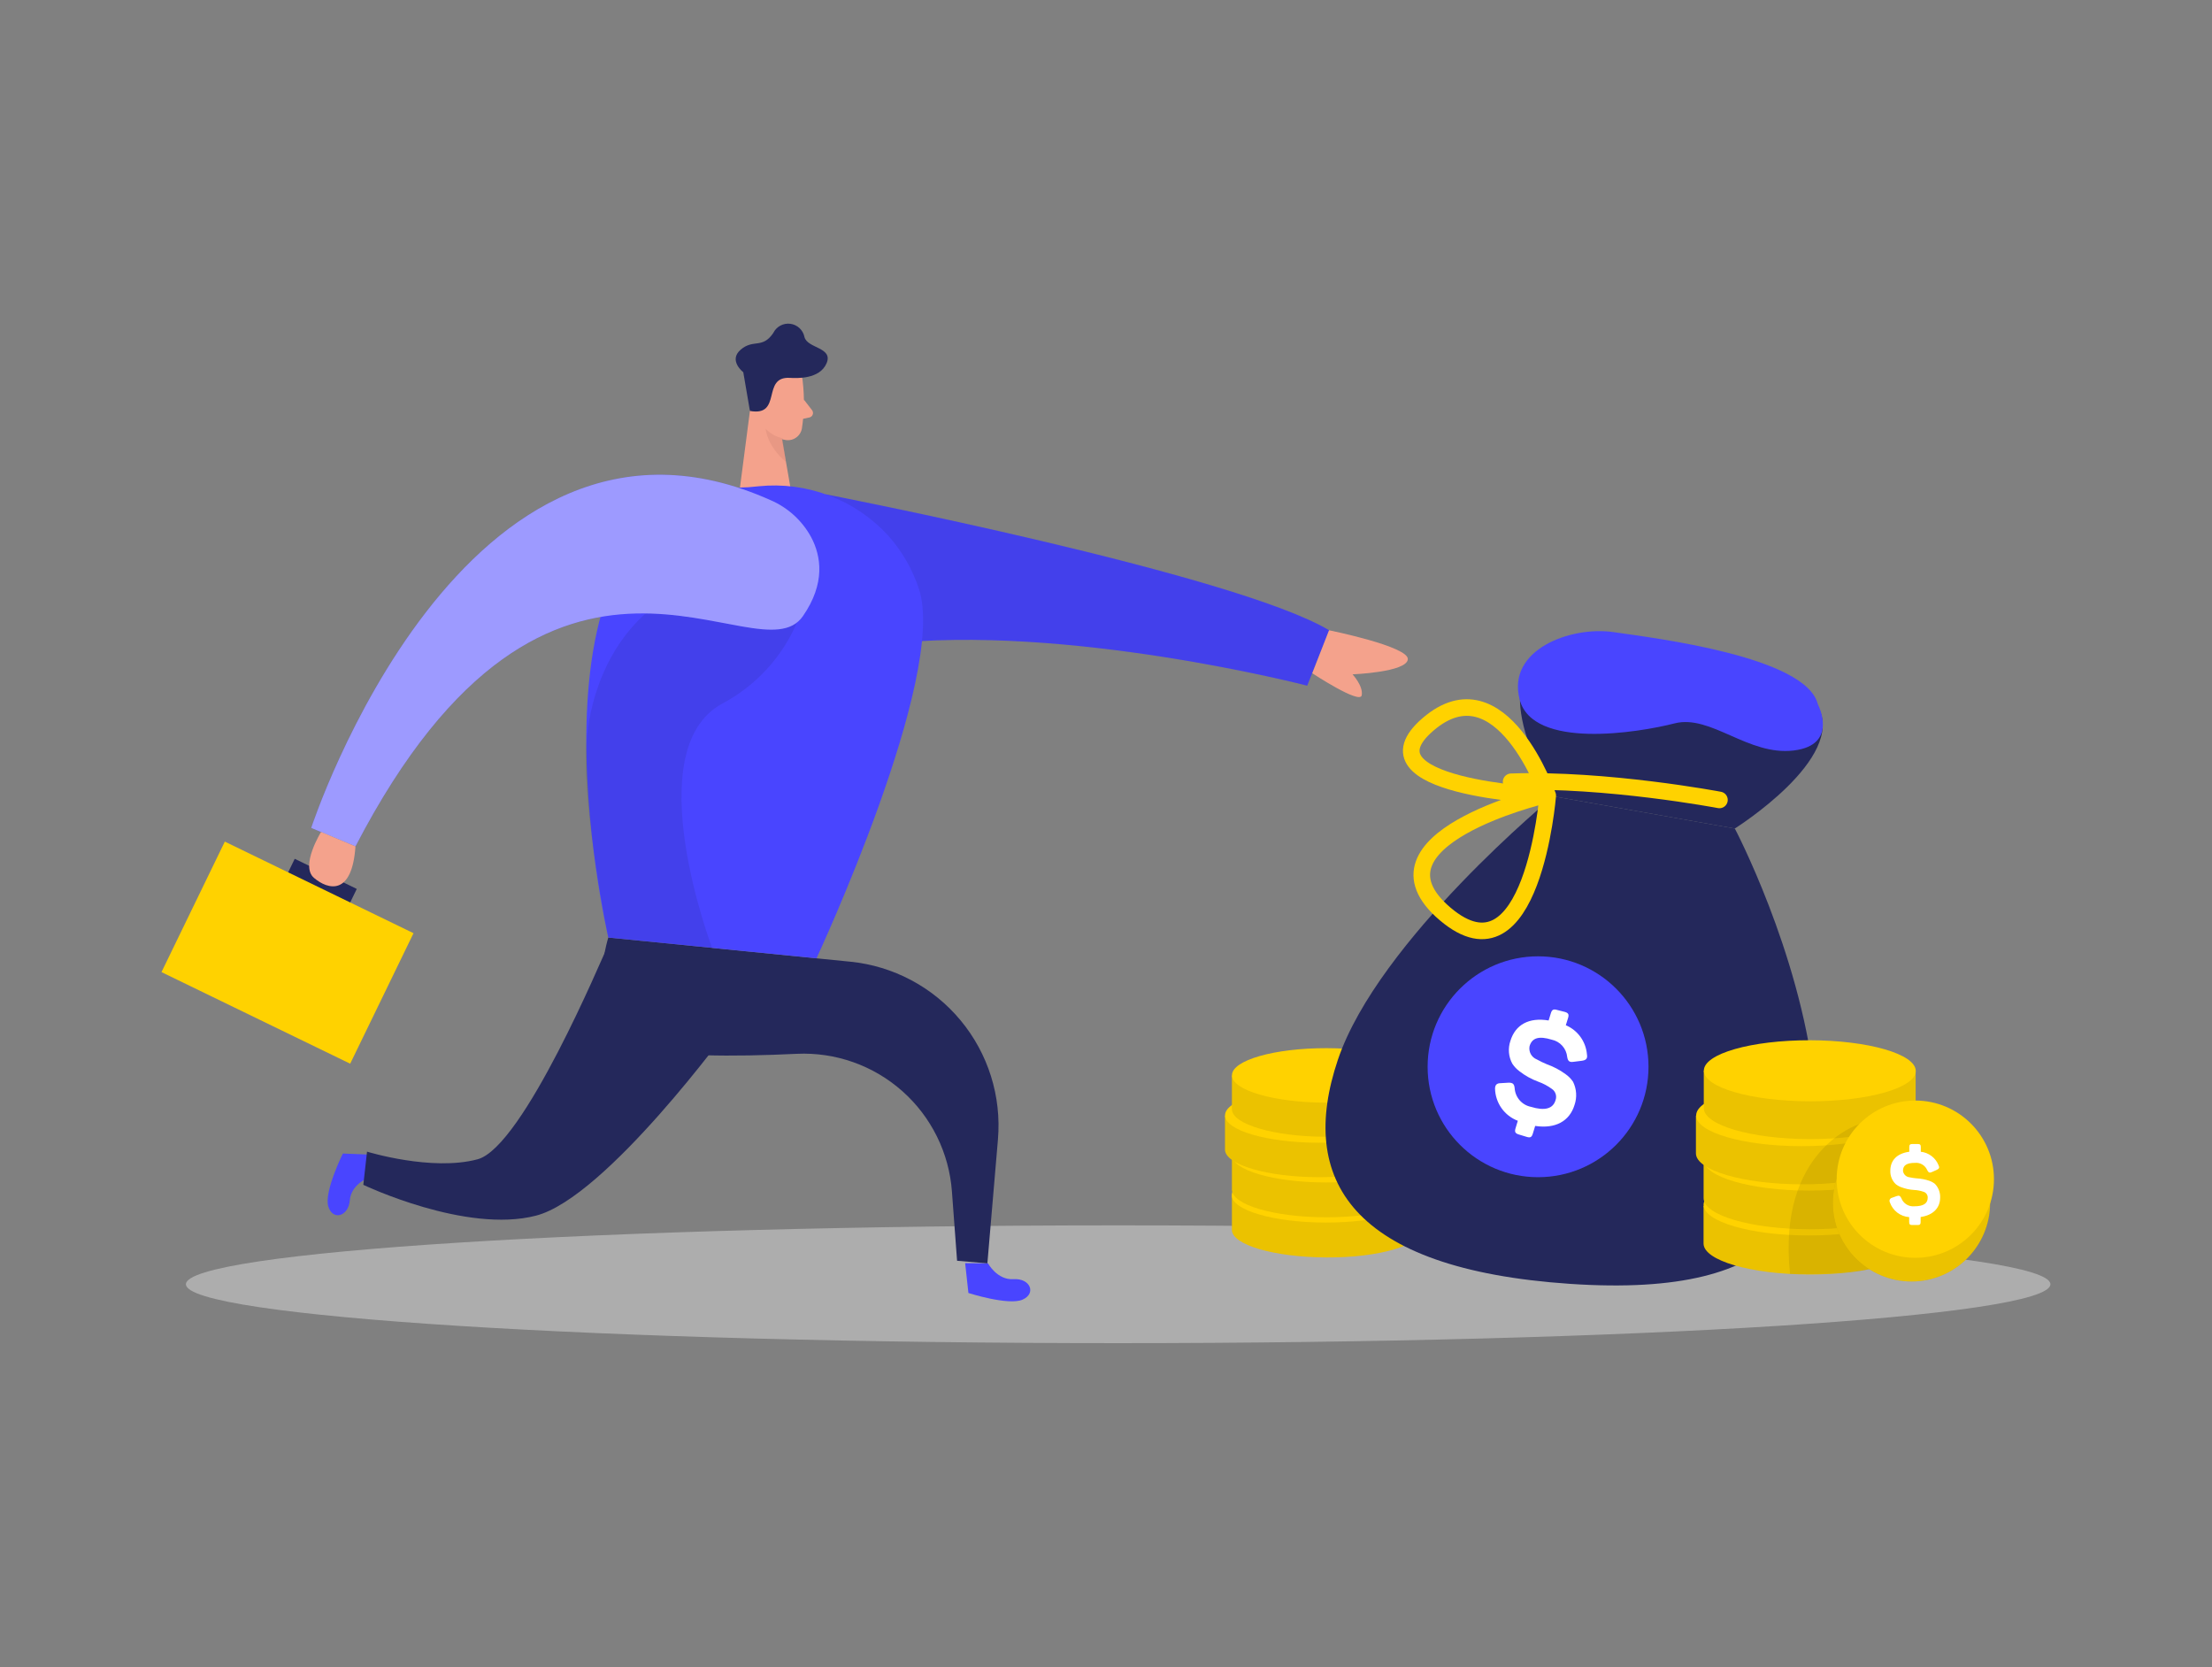 <svg width="406" height="306" viewBox="0 0 406 306" fill="none" xmlns="http://www.w3.org/2000/svg">
<rect x="0" y="0" width="406" height="306" fill="#808080" stroke="none"/>
<path opacity="0.45" d="M205.233 246.522C299.734 246.522 376.342 241.682 376.342 235.712C376.342 229.742 299.734 224.903 205.233 224.903C110.732 224.903 34.124 229.742 34.124 235.712C34.124 241.682 110.732 246.522 205.233 246.522Z" fill="#E6E6E6"/>
<path d="M65.483 163.151L54.096 157.625L52.572 160.766L63.958 166.293L65.483 163.151Z" fill="#24285B"/>
<path d="M75.9 171.28L41.265 154.469L29.64 178.421L64.275 195.231L75.9 171.28Z" fill="#FFD200"/>
<path d="M151.519 90.72C151.519 90.72 226.629 105.295 243.986 115.699L239.926 125.849C239.926 125.849 195.621 114.359 162.319 118.236L151.519 90.72Z" fill="#4945FF"/>
<path opacity="0.08" d="M151.519 90.72C151.519 90.72 226.629 105.295 243.986 115.699L239.926 125.849C239.926 125.849 195.621 114.359 162.319 118.236L151.519 90.72Z" fill="black"/>
<path d="M240.859 123.565C240.859 123.565 249.609 129.33 249.934 127.625C250.258 125.92 248.249 123.768 248.249 123.768C248.249 123.768 258.155 123.382 258.399 121.017C258.642 118.652 243.935 115.678 243.935 115.678L240.859 123.565Z" fill="#F4A28C"/>
<path d="M181.34 231.876C181.34 231.876 183.025 234.982 186.039 234.779C189.054 234.576 190.272 237.357 187.714 238.524C185.156 239.691 177.747 237.316 177.747 237.316L177.148 231.845L181.34 231.876Z" fill="#4945FF"/>
<path d="M67.772 216.082C67.772 216.082 64.453 217.29 64.209 220.295C63.965 223.299 61.032 224.101 60.25 221.401C59.469 218.701 62.93 211.718 62.93 211.718L68.431 211.951L67.772 216.082Z" fill="#4945FF"/>
<path d="M147.337 70.044C147.673 72.924 147.618 75.837 147.175 78.702C147.105 79.043 146.968 79.366 146.772 79.653C146.576 79.941 146.324 80.186 146.033 80.375C145.741 80.564 145.414 80.693 145.072 80.754C144.729 80.815 144.378 80.808 144.039 80.732C142.94 80.55 141.916 80.055 141.092 79.306C140.267 78.557 139.676 77.586 139.39 76.51L137.705 72.003C137.458 71.063 137.51 70.069 137.854 69.159C138.197 68.25 138.816 67.47 139.623 66.928C142.486 64.695 147.175 66.877 147.337 70.044Z" fill="#F4A28C"/>
<path d="M137.989 72.774L135.787 89.715L145.216 90.253L143.034 77.707L137.989 72.774Z" fill="#F4A28C"/>
<path d="M141.927 74.662C141.927 74.662 141.826 72.632 140.324 72.856C138.822 73.079 138.943 75.901 141.004 76.165L141.927 74.662Z" fill="#F4A28C"/>
<path d="M147.54 73.333L149.053 75.292C149.138 75.404 149.193 75.536 149.214 75.675C149.235 75.815 149.22 75.957 149.172 76.089C149.123 76.222 149.042 76.34 148.936 76.432C148.83 76.525 148.703 76.59 148.566 76.621L146.536 77.047L147.54 73.333Z" fill="#F4A28C"/>
<path opacity="0.31" d="M143.622 80.438C142.443 80.175 141.366 79.572 140.527 78.702C140.527 78.702 140.75 81.828 144.262 84.792L143.622 80.438Z" fill="#CE8172"/>
<path d="M111.65 172.082C111.65 172.082 106.575 187.987 117.304 192.088C122.297 193.986 134.559 193.976 146.241 193.417C153.347 193.089 160.301 195.548 165.62 200.271C170.94 204.993 174.206 211.606 174.722 218.701L175.666 231.399L181.228 231.876L183.167 209.14C183.841 201.228 181.373 193.369 176.298 187.262C171.223 181.156 163.948 177.292 156.046 176.507L111.65 172.082Z" fill="#24285B"/>
<path d="M137.644 75.424L136.426 68.319C136.426 68.319 133.625 66.167 135.959 64.167C138.294 62.168 139.908 64.086 141.927 61.122C142.205 60.549 142.656 60.077 143.215 59.773C143.775 59.469 144.416 59.349 145.048 59.428C145.68 59.508 146.272 59.783 146.739 60.217C147.206 60.65 147.525 61.219 147.652 61.843C148.16 63.974 152.971 63.711 151.712 66.674C150.453 69.638 146.201 69.425 144.993 69.354C139.694 69.039 143.663 76.51 137.644 75.424Z" fill="#24285B"/>
<path d="M137.33 89.43L139.258 89.248C143.642 88.803 148.069 89.386 152.188 90.951C156.307 92.516 160.005 95.018 162.989 98.261C165.535 101.108 167.466 104.449 168.663 108.076C173.981 124.113 149.865 175.888 149.865 175.888L111.65 172.082C111.65 172.082 92.578 90.303 137.33 89.43Z" fill="#4945FF"/>
<path opacity="0.08" d="M148.637 104.787C148.21 109.87 146.513 114.765 143.702 119.021C140.891 123.277 137.056 126.759 132.549 129.147C116.847 137.673 130.793 174.234 130.793 174.234L111.65 172.082C111.65 172.082 106.951 149.001 107.59 136.993C108.229 124.986 115.568 101.56 148.637 104.787Z" fill="black"/>
<path d="M141.471 91.816C144.627 93.182 147.235 95.565 148.88 98.586C150.728 102.077 151.529 107.081 147.368 113.09C139.055 125.108 101.388 85.685 65.244 155.345L57.124 151.955C57.124 151.955 85.088 66.522 141.471 91.816Z" fill="#4945FF"/>
<path opacity="0.46" d="M141.471 91.816C144.627 93.182 147.235 95.565 148.88 98.586C150.728 102.077 151.529 107.081 147.368 113.09C139.055 125.108 101.388 85.685 65.244 155.345L57.124 151.955C57.124 151.955 85.088 66.522 141.471 91.816Z" fill="white"/>
<path d="M58.931 152.695C58.931 152.695 55.054 158.938 57.632 161.13C60.21 163.323 64.615 164.49 65.244 155.345L58.931 152.695Z" fill="#F4A28C"/>
<path d="M111.295 174.203C110.676 175.381 96.07 210.51 87.666 212.773C79.261 215.037 67.366 211.373 67.366 211.373L66.686 217.463C66.686 217.463 85.534 226.466 98.394 223.116C111.254 219.767 133.98 188.525 133.98 188.525L113.101 174.538" fill="#24285B"/>
<path d="M260.855 212.185V218.346C260.855 221.137 253.07 223.421 243.478 223.421C233.886 223.421 226.112 221.127 226.112 218.346V212.185H260.855Z" fill="#FFD200"/>
<path d="M260.855 219.604V225.765C260.855 228.557 253.07 230.84 243.478 230.79C233.886 230.739 226.101 228.496 226.112 225.715V219.564L260.855 219.604Z" fill="#FFD200"/>
<path opacity="0.08" d="M260.855 219.604V225.765C260.855 228.557 253.07 230.84 243.478 230.79C233.886 230.739 226.101 228.496 226.112 225.715V219.564L260.855 219.604Z" fill="black"/>
<path d="M260.508 219.417C260.513 216.654 252.809 214.4 243.302 214.383C233.795 214.367 226.084 216.594 226.079 219.357C226.074 222.121 233.778 224.375 243.285 224.391C252.792 224.408 260.503 222.181 260.508 219.417Z" fill="#FFD200"/>
<path opacity="0.08" d="M260.855 212.185V218.346C260.855 221.137 253.07 223.421 243.478 223.421C233.886 223.421 226.112 221.127 226.112 218.346V212.185H260.855Z" fill="black"/>
<path d="M259.586 204.826V210.987C259.586 213.778 251.801 216.062 242.209 216.062C232.618 216.062 224.833 213.768 224.843 210.987V204.765L259.586 204.826Z" fill="#FFD200"/>
<path d="M260.855 197.406V203.567C260.855 206.348 253.06 208.642 243.468 208.642C233.876 208.642 226.101 206.348 226.112 203.567V197.406H260.855Z" fill="#FFD200"/>
<path d="M260.528 212.056C260.533 209.292 252.83 207.039 243.323 207.022C233.815 207.005 226.104 209.232 226.099 211.996C226.095 214.76 233.798 217.013 243.305 217.03C252.812 217.047 260.523 214.82 260.528 212.056Z" fill="#FFD200"/>
<path opacity="0.08" d="M259.586 204.826V210.987C259.586 213.778 251.801 216.062 242.209 216.062C232.618 216.062 224.833 213.768 224.843 210.987V204.765L259.586 204.826Z" fill="black"/>
<path d="M259.278 204.766C259.282 202.002 251.579 199.748 242.072 199.732C232.565 199.715 224.854 201.942 224.849 204.706C224.844 207.469 232.547 209.723 242.054 209.74C251.562 209.756 259.273 207.529 259.278 204.766Z" fill="#FFD200"/>
<path opacity="0.08" d="M260.855 197.406V203.567C260.855 206.348 253.06 208.642 243.468 208.642C233.876 208.642 226.101 206.348 226.112 203.567V197.406H260.855Z" fill="black"/>
<path d="M260.874 197.415C260.878 194.651 253.103 192.397 243.506 192.38C233.909 192.364 226.125 194.59 226.12 197.354C226.115 200.118 233.891 202.372 243.488 202.388C253.085 202.405 260.869 200.178 260.874 197.415Z" fill="#FFD200"/>
<path d="M318.416 152.066C318.416 152.066 330.19 174.396 332.981 198.147C335.772 221.898 328.464 238.361 288.189 235.641C247.914 232.921 238.17 216.437 245.559 194.513C252.948 172.589 285.144 146.159 285.144 146.159L318.416 152.066Z" fill="#24285B"/>
<path d="M318.416 152.066C318.416 152.066 339.061 139.095 333.641 129.675C328.221 120.256 315.015 122.57 308.174 119.19C301.333 115.81 264.621 109.883 285.144 146.159L318.416 152.066Z" fill="#24285B"/>
<path d="M315.594 146.819C315.594 146.819 294.827 142.88 277.359 143.489" stroke="#FFD200" stroke-width="3.045" stroke-linecap="round" stroke-linejoin="round"/>
<path d="M284.078 146.017C284.078 146.017 275.552 121.413 262.124 132.933C248.695 144.454 283.246 146.017 283.246 146.017C283.246 146.017 249.243 154.137 265.24 167.738C281.236 181.339 284.078 146.017 284.078 146.017Z" stroke="#FFD200" stroke-width="3.045" stroke-linecap="round" stroke-linejoin="round"/>
<path d="M282.302 216.062C293.497 216.062 302.572 206.987 302.572 195.792C302.572 184.598 293.497 175.523 282.302 175.523C271.107 175.523 262.032 184.598 262.032 195.792C262.032 206.987 271.107 216.062 282.302 216.062Z" fill="#4945FF"/>
<path d="M287.245 185.734C287.874 185.927 288.006 186.201 287.813 186.83L287.397 188.17C288.469 188.624 289.397 189.362 290.08 190.305C290.763 191.247 291.176 192.359 291.275 193.519C291.406 194.28 291.153 194.585 290.32 194.696L288.788 194.889C288.067 194.991 287.773 194.767 287.651 193.996C287.578 193.231 287.261 192.51 286.748 191.938C286.235 191.366 285.551 190.974 284.799 190.819C282.464 190.108 281.196 190.464 280.739 192.027C280.645 192.521 280.726 193.033 280.969 193.474C281.211 193.915 281.6 194.258 282.068 194.442C282.675 194.782 283.302 195.084 283.946 195.346C285.17 195.78 286.322 196.392 287.367 197.163C287.896 197.534 288.353 197.998 288.717 198.533C289.045 199.193 289.238 199.911 289.285 200.647C289.332 201.382 289.232 202.12 288.991 202.816C288.077 205.8 285.459 207.211 281.774 206.653L281.338 208.074C281.145 208.703 280.891 208.866 280.252 208.673L278.749 208.216C278.12 208.023 277.968 207.739 278.161 207.11L278.587 205.709C277.385 205.253 276.346 204.449 275.601 203.401C274.856 202.353 274.44 201.107 274.405 199.822C274.405 199.152 274.71 198.807 275.42 198.807L276.912 198.716C277.663 198.716 277.927 198.939 278.008 199.731C278.062 200.551 278.384 201.33 278.925 201.949C279.467 202.567 280.197 202.99 281.003 203.151C283.52 203.923 285.063 203.517 285.519 201.903C285.646 201.539 285.65 201.143 285.531 200.777C285.412 200.41 285.176 200.093 284.86 199.873C284.081 199.301 283.223 198.846 282.312 198.523C281.077 198.068 279.92 197.424 278.881 196.615C278.368 196.23 277.925 195.76 277.572 195.224C277.229 194.589 277.021 193.889 276.961 193.169C276.902 192.449 276.992 191.725 277.227 191.042C278.13 188.089 280.597 186.688 284.241 187.297L284.657 185.947C284.85 185.318 285.134 185.165 285.763 185.358L287.245 185.734Z" fill="white"/>
<path d="M333.661 129.269C333.661 129.269 337.589 136.73 329.225 137.745C320.862 138.76 314 131.066 307.352 132.771C300.704 134.476 281.378 137.613 278.932 128.427C276.486 119.241 288.29 114.887 296.116 116.013C303.942 117.14 331.519 120.52 333.661 129.269Z" fill="#4945FF"/>
<path d="M351.586 213.098V219.99C351.586 223.116 342.867 225.633 332.128 225.613C321.39 225.593 312.691 223.045 312.691 219.919V213.027L351.586 213.098Z" fill="#FFD200"/>
<path d="M351.566 221.401V228.293C351.566 231.419 342.857 233.936 332.118 233.916C321.379 233.896 312.671 231.358 312.681 228.232V221.34L351.566 221.401Z" fill="#FFD200"/>
<path opacity="0.08" d="M351.566 221.401V228.293C351.566 231.419 342.857 233.936 332.118 233.916C321.379 233.896 312.671 231.358 312.681 228.232V221.34L351.566 221.401Z" fill="black"/>
<path d="M351.211 221.19C351.216 218.096 342.595 215.572 331.956 215.554C321.316 215.535 312.687 218.029 312.681 221.123C312.676 224.217 321.297 226.741 331.936 226.759C342.576 226.778 351.205 224.285 351.211 221.19Z" fill="#FFD200"/>
<path opacity="0.08" d="M351.586 213.098V219.99C351.586 223.116 342.867 225.633 332.128 225.613C321.39 225.593 312.691 223.045 312.691 219.919V213.027L351.586 213.098Z" fill="black"/>
<path d="M350.175 204.856V211.748C350.175 214.874 341.456 217.392 330.717 217.371C319.979 217.351 311.28 214.803 311.28 211.687V204.765L350.175 204.856Z" fill="#FFD200"/>
<path d="M351.606 196.554V203.446C351.606 206.572 342.897 209.089 332.159 209.069C321.42 209.048 312.711 206.501 312.722 203.374V196.483L351.606 196.554Z" fill="#FFD200"/>
<path d="M351.231 212.954C351.236 209.86 342.616 207.337 331.976 207.318C321.337 207.299 312.707 209.793 312.702 212.887C312.696 215.982 321.317 218.505 331.957 218.524C342.596 218.542 351.226 216.049 351.231 212.954Z" fill="#FFD200"/>
<path opacity="0.08" d="M350.175 204.856V211.748C350.175 214.874 341.456 217.392 330.717 217.371C319.979 217.351 311.28 214.803 311.28 211.687V204.765L350.175 204.856Z" fill="black"/>
<path d="M349.848 204.8C349.854 201.706 341.233 199.182 330.593 199.163C319.954 199.145 311.324 201.638 311.319 204.733C311.313 207.827 319.934 210.351 330.574 210.369C341.213 210.388 349.843 207.894 349.848 204.8Z" fill="#FFD200"/>
<path opacity="0.08" d="M351.606 196.554V203.446C351.606 206.572 342.897 209.089 332.159 209.069C321.42 209.048 312.711 206.501 312.722 203.374V196.483L351.606 196.554Z" fill="black"/>
<path opacity="0.08" d="M350.845 235.205C358.816 235.205 365.278 228.743 365.278 220.772C365.278 212.8 358.816 206.338 350.845 206.338C342.874 206.338 336.412 212.8 336.412 220.772C336.412 228.743 342.874 235.205 350.845 235.205Z" fill="black"/>
<path opacity="0.08" d="M341.243 206.328C341.243 206.328 326.13 210.936 328.556 233.824C328.556 233.824 338.411 234.149 343.08 232.952C347.262 231.876 341.243 206.328 341.243 206.328Z" fill="black"/>
<path d="M351.627 196.564C351.633 193.47 342.93 190.946 332.19 190.928C321.449 190.909 312.738 193.402 312.733 196.496C312.727 199.591 321.43 202.114 332.17 202.133C342.911 202.152 351.622 199.659 351.627 196.564Z" fill="#FFD200"/>
<path d="M350.845 235.205C358.816 235.205 365.278 228.743 365.278 220.772C365.278 212.8 358.816 206.338 350.845 206.338C342.874 206.338 336.412 212.8 336.412 220.772C336.412 228.743 342.874 235.205 350.845 235.205Z" fill="#FFD200"/>
<path opacity="0.08" d="M350.845 235.205C358.816 235.205 365.278 228.743 365.278 220.772C365.278 212.8 358.816 206.338 350.845 206.338C342.874 206.338 336.412 212.8 336.412 220.772C336.412 228.743 342.874 235.205 350.845 235.205Z" fill="black"/>
<g opacity="0.08">
<path opacity="0.08" d="M351.545 230.861C359.517 230.861 365.979 224.399 365.979 216.427C365.979 208.456 359.517 201.994 351.545 201.994C343.574 201.994 337.112 208.456 337.112 216.427C337.112 224.399 343.574 230.861 351.545 230.861Z" fill="black"/>
</g>
<path d="M351.545 230.861C359.517 230.861 365.979 224.399 365.979 216.427C365.979 208.456 359.517 201.994 351.545 201.994C343.574 201.994 337.112 208.456 337.112 216.427C337.112 224.399 343.574 230.861 351.545 230.861Z" fill="#FFD200"/>
<path d="M352.012 209.972C352.418 209.972 352.55 210.114 352.55 210.52V211.393C353.266 211.47 353.947 211.74 354.521 212.175C355.095 212.609 355.54 213.191 355.808 213.859C356.021 214.286 355.94 214.519 355.453 214.732L354.59 215.118C354.174 215.311 353.981 215.23 353.748 214.803C353.568 214.362 353.251 213.99 352.843 213.743C352.436 213.496 351.959 213.387 351.484 213.433C349.972 213.433 349.282 213.88 349.282 214.885C349.316 215.194 349.455 215.482 349.677 215.701C349.899 215.919 350.19 216.054 350.5 216.082C350.921 216.175 351.349 216.239 351.779 216.275C352.584 216.317 353.38 216.471 354.144 216.732C354.512 216.861 354.856 217.053 355.159 217.3C355.473 217.631 355.719 218.022 355.881 218.449C356.043 218.876 356.118 219.331 356.103 219.787C356.103 221.726 354.803 223.035 352.52 223.37V224.294C352.52 224.7 352.388 224.842 351.982 224.842H350.967C350.561 224.842 350.419 224.7 350.419 224.294V223.39C349.624 223.334 348.863 223.045 348.232 222.559C347.6 222.074 347.125 221.413 346.866 220.66C346.827 220.58 346.807 220.493 346.807 220.404C346.807 220.316 346.828 220.228 346.867 220.149C346.906 220.069 346.963 220 347.033 219.946C347.103 219.892 347.185 219.855 347.272 219.838L348.145 219.523C348.592 219.361 348.784 219.523 348.977 219.909C349.156 220.387 349.488 220.792 349.921 221.062C350.354 221.332 350.865 221.451 351.373 221.401C353.007 221.401 353.819 220.893 353.819 219.838C353.834 219.596 353.767 219.356 353.629 219.157C353.491 218.958 353.289 218.812 353.058 218.742C352.492 218.544 351.9 218.431 351.302 218.407C350.488 218.354 349.688 218.18 348.927 217.889C348.557 217.752 348.214 217.553 347.912 217.3C347.595 216.985 347.347 216.608 347.183 216.192C347.018 215.776 346.942 215.331 346.957 214.885C346.957 212.976 348.165 211.697 350.439 211.393V210.52C350.439 210.114 350.581 209.972 350.987 209.972H352.012Z" fill="white"/>
</svg>

